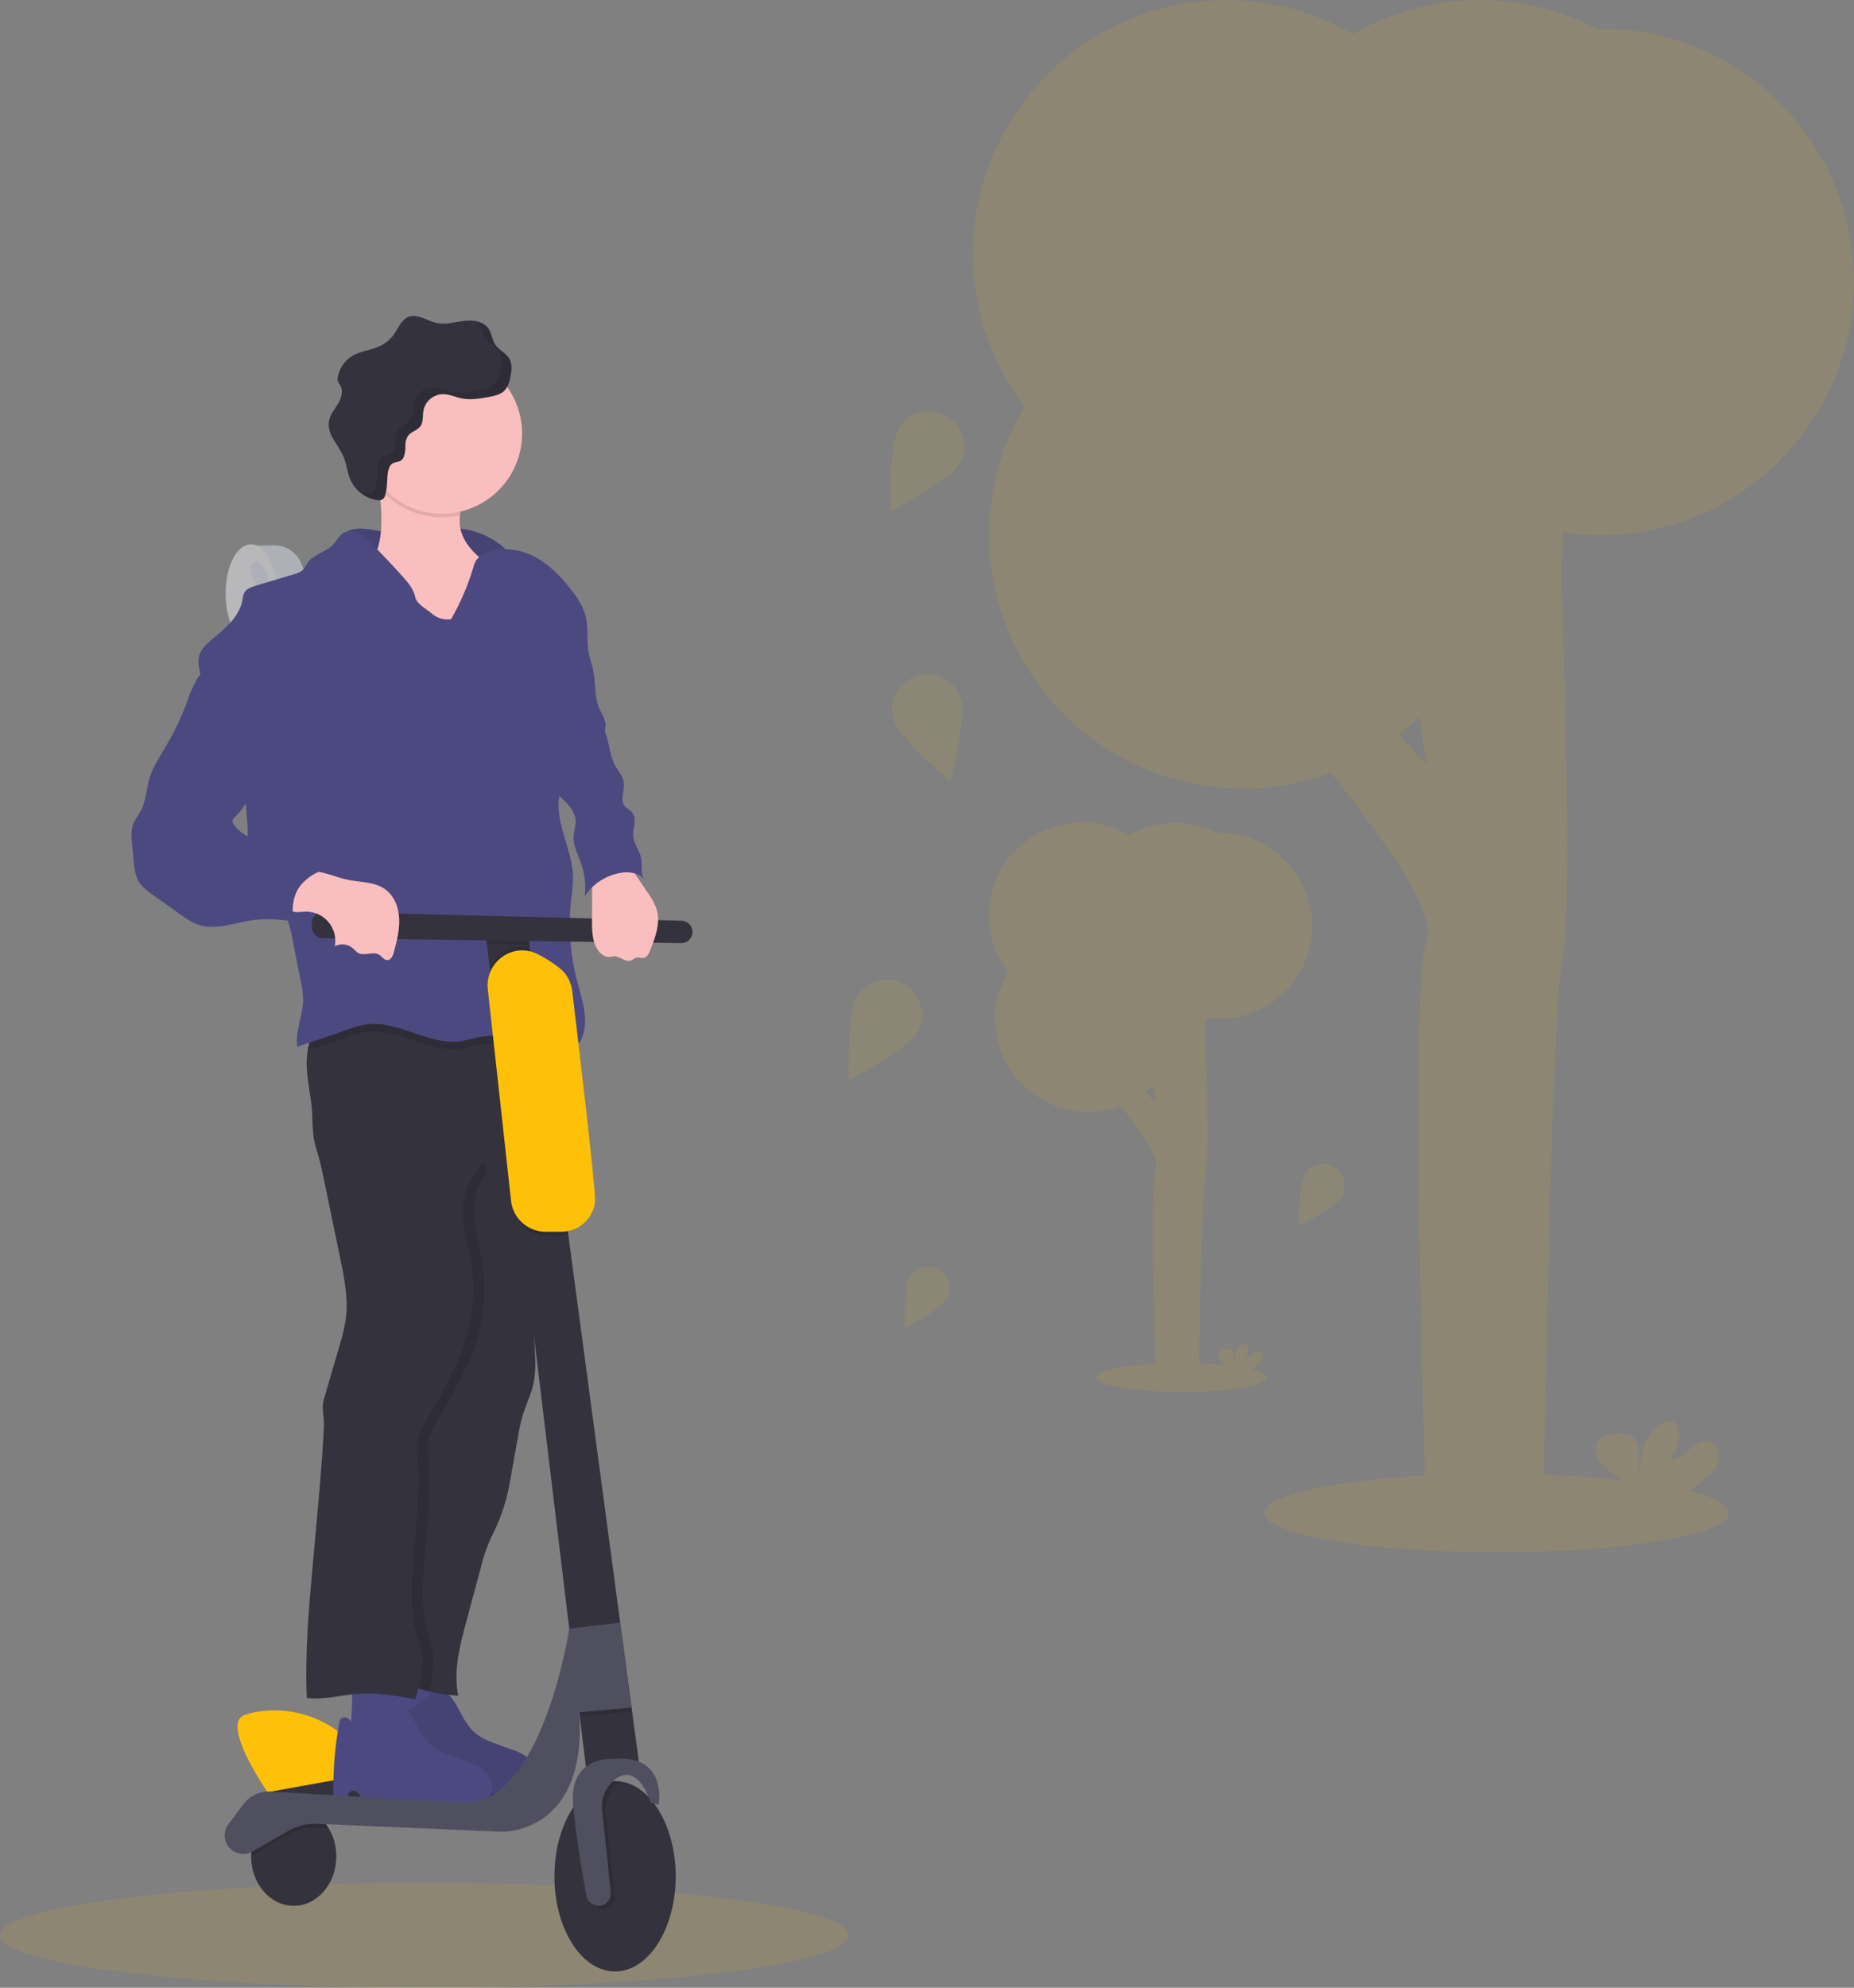 <?xml version="1.0" encoding="utf-8"?>
<!-- Generator: Adobe Illustrator 23.0.5, SVG Export Plug-In . SVG Version: 6.00 Build 0)  -->
<svg version="1.1" id="fb9fe00d-fe37-492c-8223-5a450097a96f"
	 xmlns="http://www.w3.org/2000/svg" xmlns:xlink="http://www.w3.org/1999/xlink" x="0px" y="0px" viewBox="0 0 685.99 735.29"
	 style="enable-background:new 0 0 685.99 735.29;" xml:space="preserve">
<rect x="0" y="0" width="685.99" height="735.29" fill="#808080" stroke="none"/>
<style type="text/css">
	.st0{opacity:0.1;fill:#FFC107;enable-background:new    ;}
	.st1{opacity:0.5;}
	.st2{fill:#DCE0ED;}
	.st3{opacity:0.1;enable-background:new    ;}
	.st4{fill:#F0F0F4;}
	.st5{fill:#FFC107;}
	.st6{fill:#33323D;}
	.st7{fill:#4C4981;}
	.st8{fill:#FBBEBE;}
	.st9{fill:#504F60;}
	.st10{opacity:0.1;}
</style>
<title>scooter</title>
<path class="st0" d="M595.88,197.93c50.92-1.94,91.26-44.92,90.09-95.86c-1.2-50.89-42.8-91.52-93.7-91.52h-1.56
	c-28.42-14.75-62.39-13.99-90.12,2c-14.96-8.66-32.03-12.99-49.31-12.51c-50.17,1.28-90.75,42.53-91.26,92.72
	c-0.26,20.78,6.43,41.06,19,57.61c-8.43,14.26-12.92,30.5-13,47.07c-0.29,50.5,40.11,92.57,90.58,94.22
	c12.21,0.42,24.38-1.55,35.83-5.81c18.44,23.18,39.53,51.88,35.35,62.13c-5.23,12.82-2.12,142.94-0.64,195.15
	c0.03,0.9,0.11,1.8,0.24,2.69c-34.56,1.89-59.57,7.37-59.57,13.84c0,8,38.5,14.54,86,14.54s86-6.51,86-14.54c0-3-5.53-5.86-15-8.2
	c2.51-1.5,4.85-3.26,7-5.24c1.91-1.77,3.71-3.87,4.26-6.42s-0.54-5.61-3-6.54c-2.73-1.05-5.65,0.85-7.86,2.76s-4.75,4.09-7.65,3.69
	c3.03-2.75,4.4-6.89,3.6-10.9c-0.13-0.81-0.47-1.58-1-2.21c-1.52-1.62-4.27-0.93-6.08,0.35c-5.78,4.06-7.39,11.91-7.42,19
	c-0.58-2.55-0.09-5.2-0.11-7.81s-0.73-5.51-2.93-6.92c-1.38-0.72-2.93-1.06-4.48-1c-2.59-0.09-5.48,0.17-7.26,2.07
	c-2.2,2.35-1.63,6.31,0.29,8.91s4.83,4.22,7.51,6l0.41,0.27c-8.71-0.94-18.48-1.63-29-2c0.11-0.83,0.18-1.67,0.19-2.51
	c0.92-50.57,3.44-172.93,6.75-187.47c4.18-18.38,0-130.29,0-130.29s-0.44-12.43,0.16-28.18
	C584.05,197.87,589.97,198.17,595.88,197.93z M517.73,271.65c2.59-2.04,5.07-4.21,7.42-6.51l2.68,17.71L517.73,271.65z"/>
<path class="st0" d="M452.56,376.89c18.97-0.79,33.7-16.81,32.91-35.77c-0.77-18.37-15.85-32.88-34.23-32.94h-0.57
	c-10.41-5.39-22.84-5.11-33,0.73c-16.38-9.58-37.44-4.07-47.02,12.31c-7.04,12.04-6.11,27.14,2.36,38.23
	c-9.64,16.36-4.2,37.43,12.15,47.08c8.92,5.26,19.73,6.22,29.44,2.61c6.77,8.5,14.5,19,13,22.78c-1.92,4.71-0.78,52.43-0.24,71.57
	c0.01,0.33,0.04,0.67,0.09,1c-12.68,0.69-21.85,2.7-21.85,5.07c0,3,14.12,5.34,31.54,5.34s31.54-2.39,31.54-5.34
	c0-1.11-2-2.15-5.48-3c0.92-0.56,1.78-1.2,2.57-1.92c0.75-0.61,1.29-1.43,1.56-2.36c0.25-0.96-0.2-1.96-1.09-2.4
	c-1-0.38-2.07,0.31-2.88,1s-1.74,1.51-2.81,1.36c1.12-1.01,1.62-2.53,1.32-4c-0.05-0.3-0.17-0.58-0.36-0.81
	c-0.56-0.59-1.57-0.34-2.23,0.13c-2.12,1.49-2.71,4.37-2.72,7c-0.11-0.95-0.11-1.92,0-2.87c0.07-0.97-0.33-1.92-1.08-2.54
	c-0.5-0.27-1.07-0.4-1.64-0.38c-0.95-0.14-1.92,0.14-2.66,0.76c-0.72,0.98-0.68,2.33,0.1,3.27c0.79,0.88,1.72,1.63,2.76,2.2
	l0.15,0.1c-3.2-0.34-6.78-0.6-10.62-0.73c0-0.3,0.06-0.61,0.07-0.92c0.33-18.54,1.26-63.42,2.47-68.75c1.54-6.74,0-47.78,0-47.78
	s-0.16-4.56,0.06-10.34C448.29,376.88,450.43,376.99,452.56,376.89z M423.9,403.94c0.95-0.75,1.86-1.55,2.72-2.39l1,6.49
	L423.9,403.94z"/>
<ellipse class="st0" cx="156.99" cy="715.85" rx="156.99" ry="19.44"/>
<g class="st1">
	
		<rect x="97.07" y="235.89" transform="matrix(1 -0.019 0.019 1 -4.554 1.962)" class="st2" width="9.52" height="13.41"/>
	<path class="st3" d="M106.47,235.78l0.08,4.36c-0.67,0.21-1.36,0.32-2.06,0.32l-7.45,0.08l-0.09-4.58L106.47,235.78z"/>
	<path class="st2" d="M92.29,201.89l9-0.17c4.39-0.08,8.39,2.5,10.11,6.54c2.75,6.42,5.18,16.68-0.48,27.06
		c-1.29,2.36-3.75,3.84-6.44,3.87l-11.47,0.12L92.29,201.89z"/>
	<ellipse transform="matrix(1 -0.02 0.02 1 -4.381 1.905)" class="st4" cx="93.09" cy="220.03" rx="9.62" ry="18.72"/>
	<path class="st3" d="M106.71,248.5v0.68l-9.51,0.18l-0.08-4.11C100.44,245.93,103.66,247.02,106.71,248.5z"/>
	<polygon class="st2" points="156.99,382.51 142.62,383 111.89,329.57 106.76,320.64 110.13,297.74 113.16,303.21 	"/>
	<polygon class="st3" points="113.16,303.21 111.89,329.57 106.76,320.64 110.13,297.74 	"/>
	<path class="st2" d="M181.92,459.46c-1,12.07-9.64,10.33-9.64,10.33l-1.6-0.11l-15.87-1.15l0.28-18.72
		c5.37-0.41,10.77-0.19,16.09,0.66C177.15,451.59,182.38,454.09,181.92,459.46z"/>
	<path class="st3" d="M181.92,459.46c-1,12.07-9.64,10.33-9.64,10.33l-1.6-0.11c-1.77-2.67-2.71-5.8-2.7-9
		c-0.08-4.19,1.19-7.93,3.2-10.2C177.15,451.59,182.38,454.09,181.92,459.46z"/>
	<path class="st2" d="M95.01,207.4c0,0-3.81,0.68-1.73,5.69c1.1,2.43,1.92,4.98,2.44,7.6c0,0,3.86,1.92,3.59-4.65
		S95.01,207.4,95.01,207.4z"/>
</g>
<path class="st5" d="M102.77,664.74c-1.77-0.17-3.36-1.13-4.33-2.62c-4.33-6.55-15.82-25.24-7.75-27.82c1.28-0.42,2.59-0.75,3.91-1
	c14.66-2.59,29.54,3.23,38.56,15.07c1.18,1.52,2.24,3.13,3.16,4.82c1.3,2.44,0.38,5.47-2.06,6.76c-0.3,0.16-0.62,0.29-0.94,0.39
	C126.2,662.44,113.01,665.65,102.77,664.74z"/>
<polygon class="st6" points="94.8,663.71 138.82,655.75 204.74,655.75 195.32,670.27 103.77,670.27 "/>
<path class="st7" d="M128.25,196.65c4.94-2.51,11.38,0,17.26,0.59c7.62,0.74,15.17-2,22.84-1.79c6.98,0.21,13.65,2.96,18.74,7.74
	c4.25,4.14,6.72,9.78,6.9,15.71c0.19,3.53-0.65,7.04-2.41,10.1c-3.66,6.09-12,10.22-20.65,10.91c-8.52,0.61-17-1.61-24.12-6.33
	c-5.68-3.86-9.64-9-14.45-13.46c-3.42-3.21-12.42-7.26-12.49-11.43C119.82,205.8,125.13,198.21,128.25,196.65z"/>
<path class="st3" d="M128.25,196.65c4.94-2.51,11.38,0,17.26,0.59c7.62,0.74,15.17-2,22.84-1.79c6.98,0.21,13.65,2.96,18.74,7.74
	c4.25,4.14,6.72,9.78,6.9,15.71c0.19,3.53-0.65,7.04-2.41,10.1c-3.66,6.09-12,10.22-20.65,10.91c-8.52,0.61-17-1.61-24.12-6.33
	c-5.68-3.86-9.64-9-14.45-13.46c-3.42-3.21-12.42-7.26-12.49-11.43C119.82,205.8,125.13,198.21,128.25,196.65z"/>
<path class="st7" d="M146.57,625.91l-0.68,14c6.61-0.48,13.24-0.6,19.87-0.38c0.54-2.1,0-4.31-0.44-6.45
	c-0.81-4.12-1.08-8.33-0.81-12.52c0.08-1.15-12.3-2.33-13.55-2.39c-1.52-0.06-3.1-0.27-3.83,1.32
	C146.32,621.23,146.66,624.01,146.57,625.91z"/>
<path class="st7" d="M130.26,630.42l-0.67,14c6.61-0.48,13.24-0.6,19.86-0.38c0.54-2.1,0-4.31-0.44-6.45
	c-0.8-4.12-1.07-8.33-0.8-12.52c0.07-1.16-12.3-2.33-13.55-2.39c-1.53-0.06-3.1-0.27-3.83,1.32
	C130.01,625.74,130.35,628.52,130.26,630.42z"/>
<path class="st7" d="M161.12,625.43c-0.95,0.35-1.81,0.89-2.54,1.58l-5,4.18c-1.68,1.41-3.89,2.9-5.9,2
	c-0.84-0.53-1.63-1.14-2.34-1.84c-0.74-0.7-1.86-0.83-2.74-0.31c-0.45,0.47-0.72,1.08-0.77,1.73c-1.63,8.88-2.36,17.9-2.17,26.92
	c1.56,0.61,3.2,0.98,4.87,1.08c0.19,0.03,0.38-0.01,0.54-0.1c0.29-0.24,0.13-0.7,0.09-1.07c-0.14-1.29,1.66-2.05,2.83-1.49
	c1.09,0.7,1.9,1.76,2.3,3c0.17,0.5,0.47,0.94,0.86,1.29c0.36,0.23,0.77,0.38,1.19,0.43c2.27,0.39,4.57,0.61,6.88,0.63
	c10.67,0.37,21.33,0.37,32,0c1.11,0.02,2.22-0.14,3.28-0.46c2.04-0.83,3.49-2.67,3.82-4.84c0.29-2.16-0.26-4.35-1.52-6.13
	c-0.91-1.33-2.11-2.43-3.51-3.22c-1.06-0.56-2.17-1.03-3.31-1.4l-5-1.8c-3.65-1.3-7.43-2.69-10.15-5.44
	c-1.51-1.67-2.79-3.52-3.82-5.52C169.12,631.44,166.17,623.95,161.12,625.43z"/>
<path class="st3" d="M161.12,625.43c-0.95,0.35-1.81,0.89-2.54,1.58l-5,4.18c-1.68,1.41-3.89,2.9-5.9,2
	c-0.84-0.53-1.63-1.14-2.34-1.84c-0.74-0.7-1.86-0.83-2.74-0.31c-0.45,0.47-0.72,1.08-0.77,1.73c-1.63,8.88-2.36,17.9-2.17,26.92
	c1.56,0.61,3.2,0.98,4.87,1.08c0.19,0.03,0.38-0.01,0.54-0.1c0.29-0.24,0.13-0.7,0.09-1.07c-0.14-1.29,1.66-2.05,2.83-1.49
	c1.09,0.7,1.9,1.76,2.3,3c0.17,0.5,0.47,0.94,0.86,1.29c0.36,0.23,0.77,0.38,1.19,0.43c2.27,0.39,4.57,0.61,6.88,0.63
	c10.67,0.37,21.33,0.37,32,0c1.11,0.02,2.22-0.14,3.28-0.46c2.04-0.83,3.49-2.67,3.82-4.84c0.29-2.16-0.26-4.35-1.52-6.13
	c-0.91-1.33-2.11-2.43-3.51-3.22c-1.06-0.56-2.17-1.03-3.31-1.4l-5-1.8c-3.65-1.3-7.43-2.69-10.15-5.44
	c-1.51-1.67-2.79-3.52-3.82-5.52C169.12,631.44,166.17,623.95,161.12,625.43z"/>
<path class="st6" d="M208.89,399.29c0,2.85-0.06,5.71-0.18,8.57c-0.51,17.5-2.07,34.96-4.7,52.27c-0.6,3.89-1.25,7.77-2.2,11.58
	c-1.37,5.45-3.39,10.76-4,16.36c-0.83,8,1.31,16.25-0.5,24.09c-0.93,4-2.87,7.73-4,11.69c-0.67,2.36-1.19,4.76-1.58,7.19
	c-1.01,5.6-2.01,11.19-3,16.77c-0.11,0.57-0.21,1.14-0.31,1.71c-1.25,6.59-3.46,12.95-6.56,18.9c-1.73,3.71-3.07,7.59-4,11.58
	c-1.78,6.62-3.56,13.25-5.34,19.88c-2.41,8.95-4.83,18.3-3,27.39c-3.65-0.23-7.28-0.77-10.84-1.62c-4.55-1.1-8.95-2.72-13.13-4.82
	c-0.94-15.43-0.25-30.9,0.43-46.35c0.44-9.79,0.88-19.6,2.53-29.26c1.79-10.53,4.24-20.58,6.38-31.05
	c3.21-15.67,6.44-31.47,6.13-47.46c-0.38-20.71,0.16-41.8,9.19-60.43c0.88-2.22,2.32-4.17,4.18-5.66c1.83-1.1,3.88-1.79,6-2
	c7.19-1.22,14.48-1.74,21.77-1.56C204.55,397.26,206.85,398.03,208.89,399.29z"/>
<path class="st3" d="M208.89,399.29c0,2.85-21.64,0.67-21.74,3.52c-26.58-3.08-14.13,3.1-15.3,3.93c-2.52,1.77,9.58-1.79,7.06,0
	c-2.19,1.55-5.59,7.57-7.85,9c-5.27,3.45,12.3,14.07,8.39,19c-3.55,4.46-4.38,10.54-3.91,16.2s2.12,11.17,3,16.8
	c1.64,10.67,0.5,21.58-3.31,31.68c-2.28,6.05-5.48,11.69-8.39,17.46c-3.18,6.35-9.06,12.66-8.36,19.74c1.61,15.94-1.17,32-1.92,48
	c-0.29,6.12-0.28,12.36,1.42,18.25c0.64,2.25,1.53,4.43,2,6.72c1.19,5.31,0.25,10.81-1.32,16.08c-4.55-1.1-8.95-2.72-13.13-4.82
	c-0.94-15.43-0.25-30.9,0.43-46.35c0.44-9.79,0.88-19.6,2.53-29.26c1.79-10.53,4.24-20.58,6.38-31.05
	c3.21-15.67,6.44-31.47,6.13-47.46c-0.38-20.71,0.16-41.8,9.19-60.43c0.88-2.22,2.32-4.17,4.18-5.66c1.83-1.1,3.88-1.79,6-2
	c7.19-1.22,14.48-1.74,21.77-1.56C204.53,397.27,206.85,398.03,208.89,399.29z"/>
<path class="st6" d="M210.48,385.06c0,5.08,2.84,16.32-1.05,19.58c-2.59,2.19-5.79,3.52-8.57,5.47c-2.52,1.77-4.67,4-7.18,5.83
	c-2.19,1.55-4.63,2.71-6.88,4.18c-5.28,3.45-7.59,9.72-11.51,14.64c-3.54,4.46-4.37,10.54-3.9,16.2s2.12,11.17,3,16.8
	c1.63,10.67,0.49,21.58-3.31,31.68c-2.29,6.05-5.48,11.69-8.39,17.46c-3.18,6.35-9.07,12.66-8.36,19.74c1.61,15.94-1.18,32-1.92,48
	c-0.29,6.12-0.28,12.36,1.42,18.25c0.64,2.25,1.52,4.43,2,6.72c1.39,6.27-0.17,12.82-2.22,18.91c-7.06-1.24-14.2-2.47-21.34-1.94
	c-6.27,0.47-12.5,2.28-18.74,1.53c-0.75-16.84,0.79-33.7,2.31-50.49c0.3-3.43,0.62-6.86,0.93-10.3c1.2-13.15,2.39-26.31,3.1-39.51
	c0.18-3.33-1-6.86-0.06-10.07c1.95-6.73,3.91-13.42,5.86-20.09c1.05-3.34,1.83-6.75,2.34-10.21c0.88-7.15-0.58-14.36-2-21.41
	c-2-9.65-4-19.32-6-29c-0.66-3.21-1.33-6.43-2.24-9.6c-0.68-2.1-1.24-4.22-1.69-6.38c-0.36-3.03-0.54-6.09-0.56-9.14
	c-0.3-5.27-1.53-10.43-1.92-15.69c-0.22-2.53-0.14-5.07,0.24-7.58c0.38-2.72,1.35-5.33,2.83-7.64c14.71-5.86,29.97-10.22,45.56-13
	c3.62-0.74,7.3-1.17,11-1.28c4.21,0.1,8.41,0.57,12.54,1.39c5.78,1,11.67,2,17,4.6c2.55,1.2,4.89,2.82,6.9,4.8
	c2.68,2.69,1-3.52,1.86,0.18C211.77,378.97,210.46,383.78,210.48,385.06z"/>
<path class="st7" d="M144.82,629.93c-0.94,0.35-1.81,0.89-2.54,1.59l-5,4.18c-1.69,1.41-3.9,2.9-5.9,2
	c-0.85-0.52-1.63-1.14-2.34-1.84c-0.74-0.7-1.86-0.83-2.74-0.31c-0.45,0.47-0.72,1.08-0.77,1.73c-1.64,8.88-2.37,17.9-2.17,26.92
	c1.55,0.61,3.19,0.98,4.86,1.08c0.19,0.03,0.38-0.01,0.54-0.1c0.3-0.24,0.14-0.7,0.1-1.07c-0.14-1.29,1.66-2.06,2.82-1.49
	c1.09,0.7,1.9,1.76,2.3,3c0.17,0.5,0.47,0.94,0.86,1.29c0.36,0.23,0.77,0.38,1.19,0.43c2.28,0.4,4.58,0.61,6.89,0.63
	c10.66,0.37,21.35,0.38,32,0c1.11,0.02,2.22-0.14,3.29-0.46c2.04-0.83,3.48-2.67,3.81-4.85c0.29-2.16-0.25-4.35-1.52-6.12
	c-0.91-1.33-2.1-2.43-3.5-3.22c-1.06-0.56-2.18-1.03-3.32-1.4l-5-1.8c-3.64-1.31-7.42-2.69-10.15-5.45
	c-1.51-1.67-2.8-3.52-3.83-5.52C152.81,635.95,149.86,628.46,144.82,629.93z"/>
<path class="st8" d="M193.95,222.81c-0.34,1.57-1.06,3.04-2.09,4.28c-2.16,3-4.55,6.17-8.05,7.36c-1.95,0.55-3.98,0.74-6,0.54
	c-17.42-0.87-34.06-7.5-47.32-18.84c6.27-4.14,9.61-11.68,10.43-19.14c0.47-5.8,0.13-11.63-1-17.34c-0.29-1.69-0.59-3.37-0.89-5
	c-0.56-3.06-2-5.43,1.49-6.28c2.71-0.67,6.39-0.2,9.16,0c6.09,0.34,12.31,1.66,17.26,5.39c1.36,0.96,2.49,2.2,3.33,3.63
	c2.13,4,0.4,8.71-0.1,13.3c-0.11,1.04-0.14,2.09-0.07,3.13c0.39,5.09,3.81,9.48,7.74,12.73s8.47,5.75,12.3,9.1
	C192.28,217.47,194.33,220,193.95,222.81z"/>
<path class="st3" d="M170.16,190.65c-2.17,0.51-4.4,0.76-6.63,0.76c-9.28,0-18.03-4.35-23.62-11.76c-0.29-1.69-0.59-3.37-0.89-5
	c-0.56-3.06-2-5.43,1.49-6.28c2.71-0.67,6.39-0.2,9.16,0c6.09,0.34,12.31,1.66,17.26,5.39c1.36,0.96,2.49,2.2,3.33,3.63
	C172.39,181.34,170.66,186.05,170.16,190.65z"/>
<circle class="st8" cx="163.54" cy="160.39" r="29.63"/>
<path class="st3" d="M212.29,380.23c-0.18,0.4-1.59,7.21-1.81,7.6c-9.86-2-16-2.15-26-2c-2.54-0.03-5.07,0.19-7.57,0.63
	c-2.1,0.42-4.15,1.11-6.27,1.44c-11.42,1.76-22.23-7.17-33.76-6.29c-3.85,0.29-7.53,1.67-11.14,3c-4,1.52-8,2.68-11.9,4
	c0.38-2.72,1.35-5.33,2.83-7.64c14.71-5.86,29.97-10.22,45.56-13c3.62-0.74,7.3-1.17,11-1.28c4.21,0.1,8.41,0.57,12.54,1.39
	c5.78,1,11.67,2,17,4.6c2.55,1.2,4.89,2.82,6.9,4.8C212.29,380.23,211.48,376.53,212.29,380.23z"/>
<path class="st7" d="M153.65,220.89c-0.62-3-2.67-5.39-4.69-7.65c-3.81-4.27-7.75-8.42-11.82-12.47c-1.31-1.45-2.87-2.67-4.6-3.59
	c-1.77-0.92-3.88-0.9-5.63,0.05c-1.54,1-2.32,2.76-3.55,4.1c-2.66,2.91-7.29,3.6-9.53,6.85c-0.49,0.91-1.07,1.78-1.71,2.59
	c-0.96,0.82-2.11,1.39-3.35,1.65l-14.12,4.23c-1.66,0.49-3.5,1.13-4.29,2.67c-0.34,0.82-0.55,1.69-0.63,2.57
	c-1.12,6.39-6.75,10.83-11.7,15c-1.72,1.45-3.46,3.05-4.19,5.17s-0.35,4.37,0.1,6.53c1.13,5.49,2.78,11,6,15.61
	c2.12,3.12,4.9,5.8,6.65,9.14c1.48,3.19,2.41,6.6,2.76,10.1c1,6.57,1.52,13.19,2.08,19.81c0.49,5.82-0.21,12.36,1.48,18
	c2.06,6.85,9.41,10.75,12.67,17.12c1.22,2.68,2.06,5.51,2.51,8.42l3.13,15.86c0.57,2.4,0.88,4.86,0.93,7.33
	c-0.08,5.83-3.07,11.51-2.13,17.26c5.29-2,10.39-3.37,15.67-5.36c3.62-1.37,7.3-2.76,11.16-3.05c11.52-0.86,22.33,8.06,33.75,6.3
	c2.12-0.32,4.17-1,6.27-1.43c2.5-0.45,5.03-0.66,7.57-0.65c10.07-0.15,20.12,0.76,30,2.71c2-3.35,2.33-7.46,1.84-11.33
	s-1.74-7.59-2.72-11.37c-2.59-9.92-3.34-20.22-2.22-30.41c0.38-2.56,0.61-5.14,0.69-7.73c0-9.66-5.86-18.71-5.32-28.36
	c0.53-9.49,11.37-14.8,15.85-23.2c1.03-1.67,1.55-3.61,1.49-5.58c-0.22-2-1.48-3.8-2.29-5.68c-2-4.61-1.26-9.92-2.4-14.8
	c-0.41-1.71-1-3.36-1.42-5.08c-1-4.74-0.09-9.78-1.3-14.48c-0.94-3.64-3.12-6.83-5.44-9.78c-3.92-5-8.5-9.67-14.22-12.43
	s-12.76-3.35-18.35-0.33c-0.87,0.43-1.64,1.04-2.26,1.79c-0.58,0.89-1,1.88-1.24,2.92c-1.99,6.67-4.75,13.09-8.21,19.13
	c-2.62,0.4-5.29-0.4-7.26-2.17C157.64,225.15,154.18,223.45,153.65,220.89z"/>
<path class="st6" d="M149.27,169.28c0.55-1.33,0.8-2.76,0.72-4.2c-0.08-1.44,0.31-2.86,1.12-4.06c1.16-1.41,3.24-1.79,4.35-3.22
	c1.27-1.63,0.84-3.94,1.22-6c0.69-3.36,3.57-5.83,7-6c2.48-0.07,4.81,1.11,7.25,1.59c3.17,0.63,6.44,0.06,9.62-0.5
	c2.37-0.42,5-0.95,6.48-2.81c0.9-1.26,1.49-2.71,1.72-4.24c0.53-2.39,0.93-5.05-0.3-7.16s-3.83-3.14-5.2-5.19
	c-1.19-1.79-1.29-4.15-2.5-5.93c-1.88-2.78-5.8-3.27-9.13-2.85s-6.71,1.48-10,0.77c-3.62-0.78-7.2-3.63-10.61-2.2
	c-2.51,1.06-3.56,3.95-5.1,6.2c-1.33,1.94-3.15,3.5-5.27,4.52c-3.26,1.57-7.08,1.79-10.21,3.61c-2.86,1.7-4.84,4.56-5.42,7.84
	c-0.15,0.59-0.13,1.21,0.06,1.79c0.23,0.44,0.49,0.86,0.79,1.26c1.3,2.06,0.46,4.81-0.8,6.89s-2.94,4-3.34,6.45s0.55,4.84,1.78,6.95
	c1.38,2.01,2.62,4.12,3.69,6.31c1.07,2.61,1.27,5.5,2.34,8.1c1.74,4.08,5.42,7.01,9.79,7.78c0.81,0.22,1.68,0.09,2.39-0.36
	c0.47-0.46,0.78-1.05,0.89-1.7c0.29-1.1,0.48-2.23,0.57-3.37c0.17-2.24,0-4.83,1-6.9C145.41,170.06,147.93,171.81,149.27,169.28z"/>
<path class="st3" d="M188.4,132.76c-1.24-2.12-3.83-3.14-5.2-5.19c-1.19-1.79-1.29-4.15-2.5-5.93c-0.9-1.26-2.23-2.16-3.74-2.53l0,0
	c1.21,1.78,1.3,4.14,2.5,5.93c1.36,2.05,3.95,3.06,5.19,5.19s0.83,4.77,0.3,7.16c-0.23,1.53-0.81,2.98-1.71,4.24
	c-1.54,1.85-4.12,2.39-6.49,2.81c-3.18,0.56-6.45,1.12-9.62,0.5c-2.43-0.49-4.76-1.66-7.25-1.59c-3.39,0.18-6.24,2.62-6.94,5.95
	c-0.38,2,0,4.34-1.22,6c-1.12,1.43-3.2,1.81-4.35,3.21c-0.81,1.2-1.2,2.63-1.13,4.07c0.08,1.43-0.16,2.86-0.71,4.19
	c-1.35,2.54-3.87,0.78-5.14,3.37c-1,2.07-0.83,4.66-1,6.9c-0.09,1.14-0.28,2.27-0.57,3.38c-0.11,0.65-0.42,1.24-0.88,1.7
	c-0.71,0.45-1.58,0.58-2.39,0.36c-1.03-0.18-2.04-0.49-3-0.92c1.86,1.79,4.21,2.98,6.75,3.43c0.81,0.22,1.68,0.09,2.39-0.36
	c0.47-0.46,0.78-1.05,0.89-1.7c0.29-1.1,0.48-2.23,0.57-3.37c0.17-2.24,0-4.83,1-6.9c1.28-2.59,3.8-0.84,5.14-3.37
	c0.55-1.33,0.8-2.76,0.72-4.2c-0.08-1.44,0.31-2.86,1.12-4.06c1.16-1.41,3.24-1.79,4.35-3.22c1.27-1.63,0.84-3.94,1.22-6
	c0.71-3.34,3.59-5.78,7-5.94c2.48-0.08,4.81,1.1,7.25,1.58c3.17,0.63,6.44,0.06,9.62-0.5c2.37-0.42,5-0.95,6.48-2.81
	c0.9-1.26,1.49-2.71,1.72-4.24C189.23,137.53,189.63,134.87,188.4,132.76z"/>
<path class="st6" d="M124.43,686.71c0,10.09-7.06,18.27-15.76,18.27s-15.75-8.18-15.75-18.27v-0.14c0.07-10,7.1-18.13,15.75-18.13
	c5.35,0,10.07,3.08,12.91,7.82C123.47,679.42,124.46,683.03,124.43,686.71z"/>
<path class="st6" d="M250.01,694.07c0,19.43-10.05,35.19-22.44,35.19s-22.42-15.76-22.42-35.19c0-11,3.2-20.79,8.22-27.23
	c3.88-5,8.8-8,14.2-8c0.74,0,1.48,0.05,2.22,0.16c4.45,0.69,8.54,3.42,11.83,7.6c0.46,0.57,0.9,1.17,1.3,1.79
	C247.28,674.85,250.01,683.97,250.01,694.07z"/>
<polygon class="st6" points="236.65,653.79 217.04,655.75 214.52,634.79 214.35,633.42 210.79,603.88 210.63,602.51 192.62,453.08 
	192.23,449.9 181.49,360.71 181.23,358.58 180.11,349.26 179.36,343.07 195.06,343.07 195.91,349.48 196.05,350.5 196.44,353.37 
	209.91,454.03 210.27,456.73 229.48,600.24 233.69,631.69 "/>
<path class="st3" d="M227.55,658.89c0.74,0,1.48,0.05,2.22,0.16l-0.56,0.38c-3.64,2.7-5.55,7.15-5,11.65l3.18,30.24
	c0.01,0.16,0.01,0.31,0,0.47c-0.09,2.52-2.21,4.48-4.72,4.39c-2.06-0.08-3.81-1.52-4.28-3.53c-1.31-6.93-3.79-21.09-4.91-33.88
	c-0.06-0.68-0.1-1.32-0.1-1.93C217.23,661.88,222.15,658.89,227.55,658.89z"/>
<path class="st3" d="M233.21,668.44l-0.69-0.2c-0.21-0.55-0.4-1.09-0.61-1.59C232.37,667.22,232.81,667.82,233.21,668.44z"/>
<path class="st9" d="M226.44,650.65c0,0-15.95-1-14.38,16.74c1.13,12.79,3.61,26.94,4.91,33.87c0.46,2.41,2.74,4.03,5.17,3.66l0,0
	c2.42-0.37,4.11-2.57,3.85-5l-3.18-30.24c-0.56-4.5,1.35-8.96,5-11.66c3.77-2.65,8.8-2.81,13,8.82l2.88,0.79
	C243.69,667.63,247.37,648.55,226.44,650.65z"/>
<path class="st3" d="M209.9,454.03c-0.79,0.16-1.59,0.24-2.4,0.24h-5.62c-6.56-0.02-12.06-4.96-12.79-11.48l-8.6-78.27
	c-0.77-7.08,4.35-13.45,11.43-14.22c1.38-0.15,2.77-0.08,4.13,0.22L209.9,454.03z"/>
<path class="st3" d="M210.26,456.73c-0.91,0.21-1.83,0.31-2.76,0.31h-5.62c-3.51,0-6.85-1.45-9.26-4l-0.39-3.19l-10.74-89.18
	c2.5-5.8,8.84-8.91,14.95-7.35l13.46,100.67L210.26,456.73z"/>
<path class="st5" d="M180.49,365.9c2.07,18.83,6.44,58.64,8.6,78.29c0.71,6.52,6.23,11.46,12.79,11.46h5.61
	c5.5,0.07,10.41-3.42,12.15-8.63c0.35-1.08,0.53-2.21,0.53-3.34c0-6-6.44-60.35-8.44-77.11c-0.39-3.35-2.09-6.42-4.74-8.51
	c-2.63-2.09-5.48-3.87-8.51-5.33C189.49,348.55,179.41,356.04,180.49,365.9z"/>
<path class="st3" d="M121.58,676.26l-4.22-0.18c-3.75-0.17-7.48,0.74-10.73,2.63l-13.2,7.6c-0.17,0.09-0.35,0.19-0.51,0.26
	c0.07-10,7.1-18.13,15.75-18.13C114.01,668.44,118.74,671.52,121.58,676.26z"/>
<polygon class="st3" points="233.69,633.07 214.52,634.79 214.35,633.42 210.79,603.88 229.48,601.63 "/>
<path class="st9" d="M214.33,633.42c3.08,45-28.43,44.17-28.43,44.17l-68.53-2.94c-3.76-0.16-7.48,0.75-10.74,2.63l-13.2,7.61
	c-2.44,1.41-5.49,1.18-7.7-0.57l0,0c-2.92-2.32-3.46-6.53-1.23-9.51l5.58-7.44c2.35-3.12,6.1-4.87,10-4.64l71.71,4.09
	c29,0.52,38.84-64.35,38.84-64.35l0,0l18.86-2.27l4.2,31.45l-19.33,1.73L214.33,633.42z"/>
<polygon class="st3" points="195.91,349.48 180.11,349.26 179.36,343.07 195.06,343.07 "/>
<path class="st6" d="M119.65,337.26l132.58,3.32c2.23,0.08,4,1.92,4,4.15l0,0c0,2.29-1.85,4.14-4.14,4.14c-0.02,0-0.04,0-0.06,0
	l-132.57-1.85c-2.26-0.03-4.08-1.88-4.08-4.14v-1.48c0-2.29,1.85-4.14,4.14-4.14C119.56,337.26,119.61,337.26,119.65,337.26z"/>
<path class="st8" d="M128.8,325.47c4.62,0.94,9.73,0.69,13.6,3.4c3.45,2.41,5.12,6.76,5.31,11s-0.92,8.35-2,12.42
	c-0.34,1.28-1,2.83-2.34,2.87s-2-1.32-3.07-2c-2.3-1.4-5.55,0.67-7.87-0.69c-0.66-0.49-1.27-1.04-1.82-1.65
	c-1.86-1.63-4.54-1.95-6.73-0.8c1.1-5.86-2.76-11.51-8.62-12.61c-0.76-0.14-1.53-0.2-2.3-0.18c-1.8,0.06-3.73,0.53-5.3-0.34
	c-2.53-1.38-2.32-5.18-1-7.72c1.92-3.57,3.38-7.07,7.74-7.07C119.4,322.12,124.01,324.5,128.8,325.47z"/>
<path class="st8" d="M219.1,330.44l-0.06,9.72c0,3.66,0,7.5,1.81,10.69c0.94,1.66,2.56,3.16,4.48,3.12c0.72,0,1.42-0.24,2.14-0.21
	c2.09,0.08,4,2.28,5.95,1.55c0.66-0.25,1.19-0.81,1.87-1c1-0.3,2.15,0.26,3.16-0.05s1.61-1.47,2-2.49c2-4.88,4-10.26,2.55-15.32
	c-0.81-2.28-1.96-4.42-3.41-6.35l-6.48-9.59c-0.26-0.46-0.62-0.84-1.06-1.13c-0.45-0.21-0.95-0.3-1.45-0.26
	c-3.22,0-6.23,1.52-9.11,3S219.12,327.65,219.1,330.44z"/>
<path class="st7" d="M225.45,276.4c0.36,2.13,0.97,4.22,1.82,6.21c1.14,2.27,3.16,4.18,3.52,6.7c0.43,3-1.53,6.46,0.34,8.83
	c0.76,1,2,1.47,2.8,2.43c1.92,2.37,0.09,5.86,0.37,8.89c0.25,2.77,2.32,5.07,2.89,7.8s-0.39,6.11,1.35,8.41
	c-1.77-2.79-5.65-3.34-8.91-2.8c-5.41,0.94-10.2,4.04-13.27,8.59c0.49-3.96,0.06-7.99-1.24-11.76c-1.17-3.38-3.05-6.66-2.89-10.23
	c0.1-2.11,0.92-4.18,0.72-6.29c-0.31-3.3-3-5.81-5.32-8.14c-2.82-2.81-5.57-6.15-5.85-10.13c-0.26-3.69,1.69-7.18,3.92-10.14
	c1.7-2.49,3.96-4.55,6.61-6c1.75-0.86,7.05-4.46,8.21-4C223.01,265.71,224.9,274.12,225.45,276.4z"/>
<path class="st7" d="M79.01,246.3c-2.7,0.9-4.97,2.78-6.35,5.27c-1.36,2.47-2.47,5.07-3.33,7.76c-2.11,5.71-4.72,11.23-7.8,16.48
	c-2.34,4-5,7.84-6.26,12.25c-1.13,3.86-1.21,8.06-3.07,11.62c-0.91,1.74-2.21,3.28-2.9,5.12c-0.9,2.38-0.67,5-0.42,7.56l0.65,6.76
	c0.08,2.22,0.58,4.41,1.48,6.44c1.25,2.39,3.53,4,5.73,5.61l10.17,7.21c1.94,1.51,4.09,2.75,6.37,3.67
	c6.62,2.33,13.76-0.88,20.72-1.76c4.8-0.6,9.66-0.09,14.47,0.43c-0.4-3.93-0.27-8.09,1.63-11.55s7.69-8,11.52-7.06
	c-3.8-3.21-10.09-1.42-14.3-4.09c-1.69-1.07-3.13-2.49-4.79-3.62c-5.23-3.54-12.73-4.14-16.1-9.49c-0.22-0.29-0.35-0.64-0.4-1
	c-0.06-0.79,0.61-1.42,1.19-2c4.22-4,6.33-9.77,6.85-15.54s-0.4-11.55-1.45-17.25c-0.85-4.57-1.8-9.2-3.88-13.36
	S83.37,247.85,79.01,246.3z"/>
<g class="st10">
	<path class="st5" d="M355.54,258.47c2.2,6.84-3.8,30.65-3.8,30.65s-18.76-15.84-21-22.68c-2.21-6.84,1.54-14.17,8.38-16.38
		s14.17,1.54,16.38,8.38L355.54,258.47z"/>
	<path class="st5" d="M354.93,171.71c-3.66,6.18-25.45,17.5-25.45,17.5s-0.6-24.55,3-30.73c3.65-6.19,11.63-8.24,17.82-4.59
		c6.19,3.65,8.24,11.63,4.59,17.82H354.93z"/>
	<path class="st5" d="M350.37,480.58c-2.24,3.81-15.66,10.77-15.66,10.77s-0.37-15.11,1.88-18.91c2.25-3.81,7.15-5.07,10.96-2.82
		S352.62,476.77,350.37,480.58L350.37,480.58z"/>
	<path class="st5" d="M496.43,442.71c-2.25,3.8-15.66,10.77-15.66,10.77s-0.37-15.11,1.88-18.92c2.25-3.81,7.16-5.07,10.97-2.82
		C497.42,434,498.68,438.9,496.43,442.71L496.43,442.71L496.43,442.71z"/>
	<path class="st5" d="M339.46,382.02c-3.65,6.19-25.44,17.5-25.44,17.5s-0.61-24.54,3-30.73c3.65-6.18,11.63-8.23,17.81-4.58
		c6.18,3.65,8.23,11.63,4.58,17.81l0,0H339.46z"/>
</g>
</svg>
